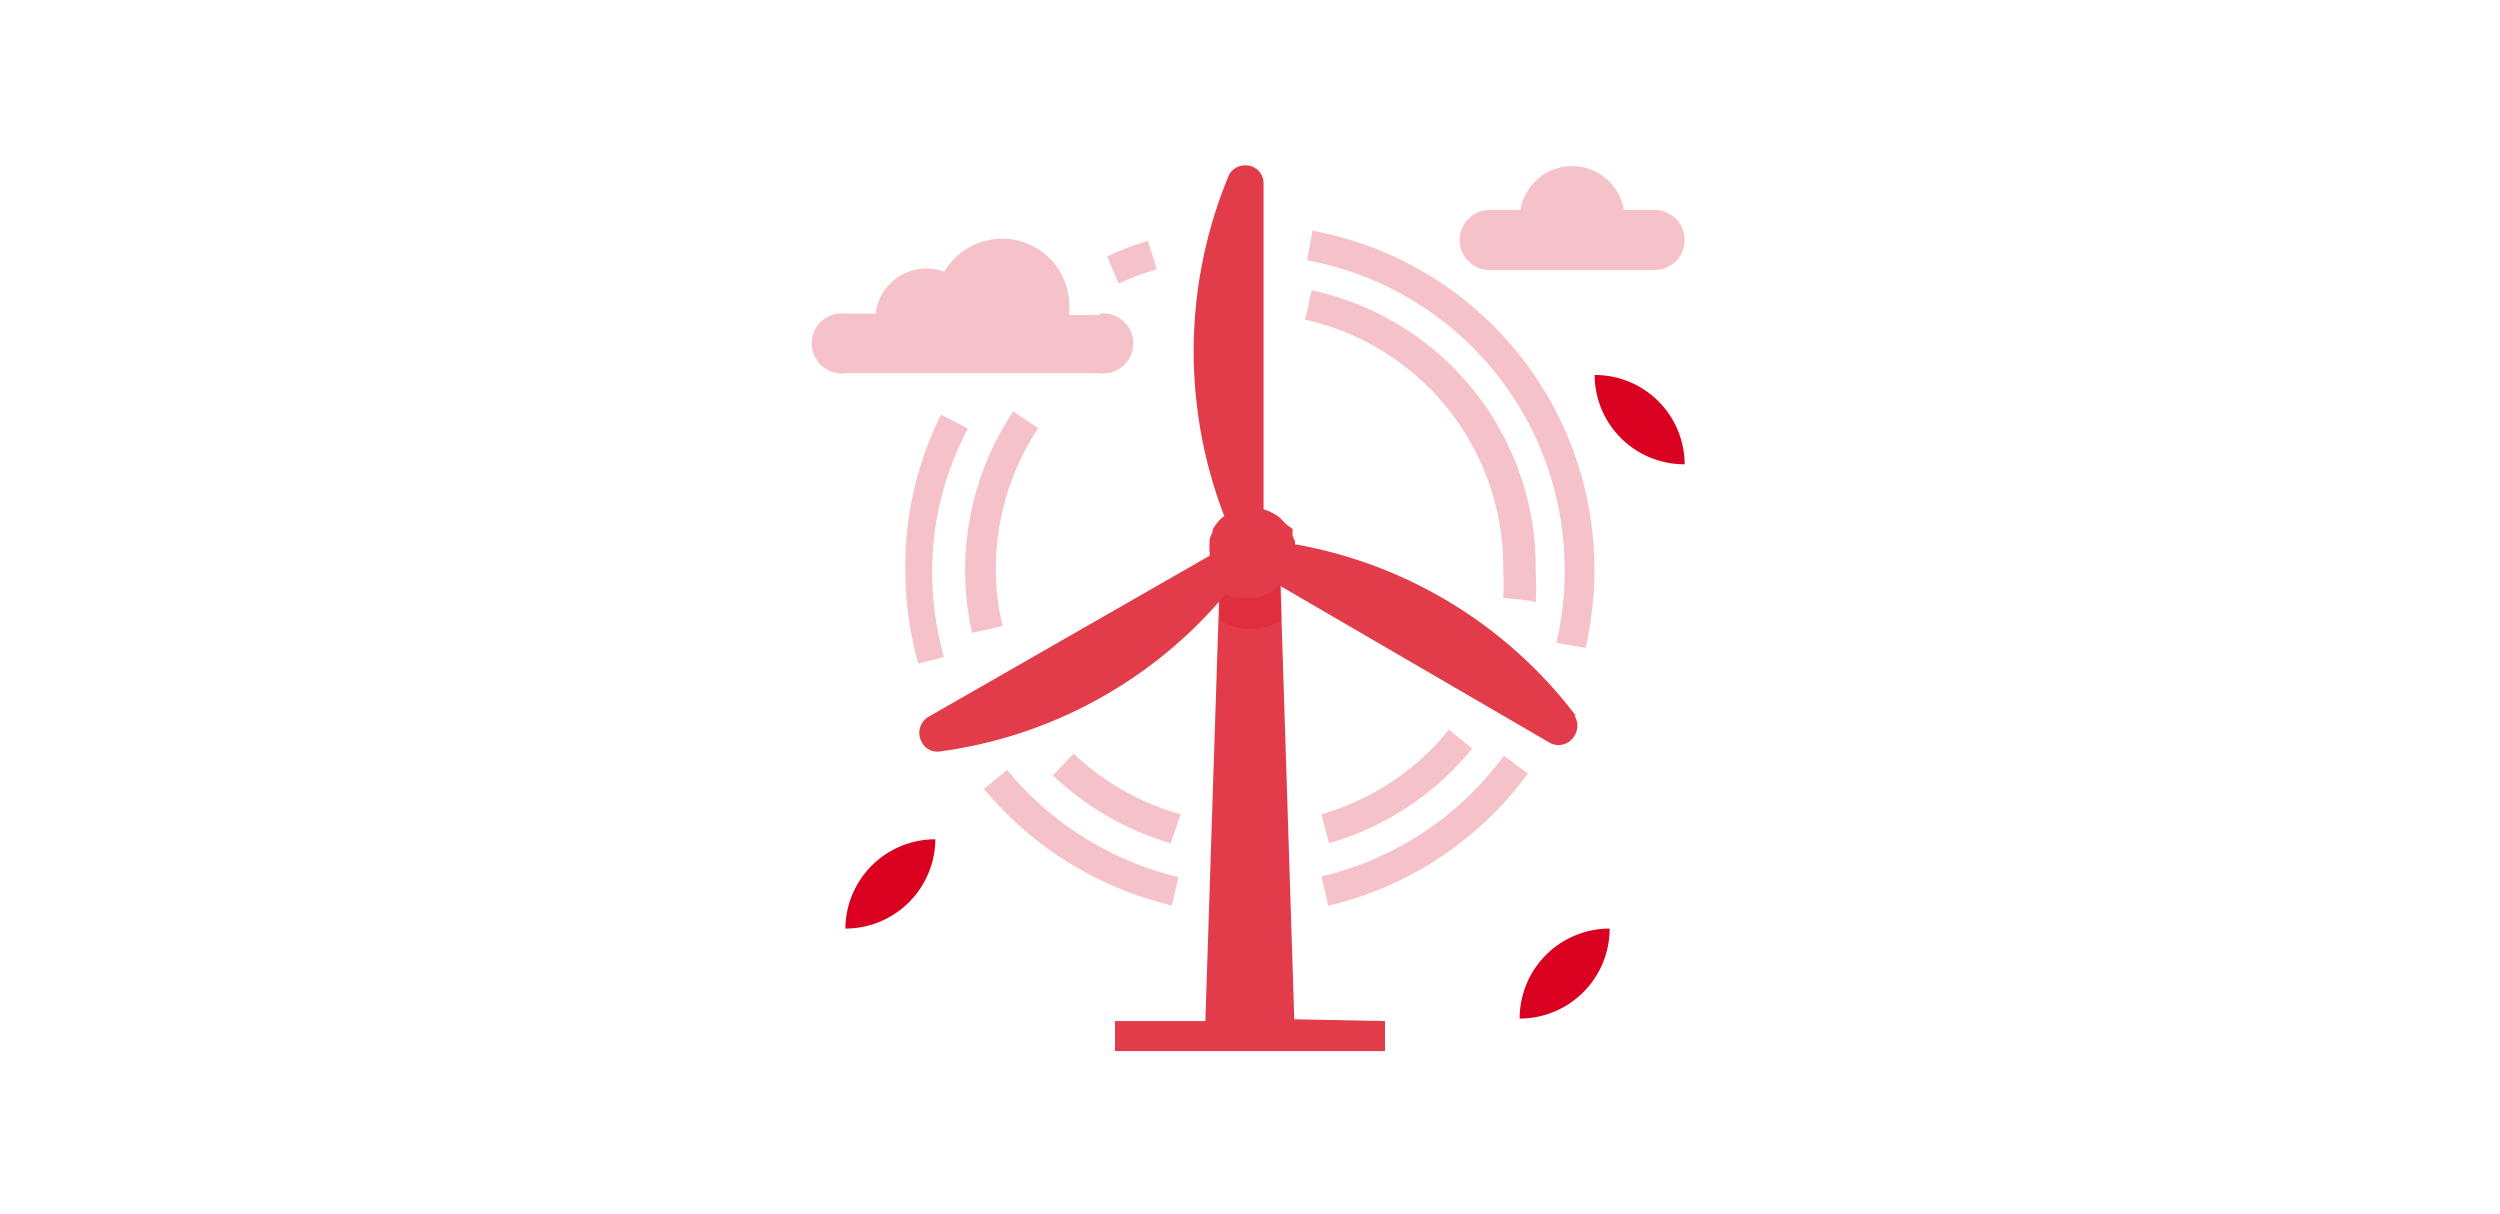 <svg xmlns="http://www.w3.org/2000/svg" viewBox="0 0 70 34"><defs><style>.cls-1,.cls-3{fill:#d90020;}.cls-2{fill:#e23c4a;}.cls-3{opacity:0.24;isolation:isolate;}.cls-4{fill:none;}</style></defs><g id="Layer_2" data-name="Layer 2"><g id="Layer_1-2" data-name="Layer 1"><g id="Group_2116" data-name="Group 2116"><path id="Path_15806" data-name="Path 15806" class="cls-1" d="M45.07,26h0a2.52,2.52,0,0,1-2.52,2.52h0A2.52,2.52,0,0,1,45.07,26Z"/><path id="Path_15807" data-name="Path 15807" class="cls-1" d="M44.65,10.5h0A2.51,2.51,0,0,1,47.17,13h0A2.51,2.51,0,0,1,44.65,10.5Z"/><path id="Path_15808" data-name="Path 15808" class="cls-1" d="M26.19,23.5h0A2.52,2.52,0,0,1,23.67,26h0A2.52,2.52,0,0,1,26.19,23.5Z"/></g><path id="Path_15809" data-name="Path 15809" class="cls-2" d="M36.24,28.54,35.84,16H34.16l-.41,12.59H31.22v.84h7.56v-.84Z"/><path id="Path_15810" data-name="Path 15810" class="cls-3" d="M35.88,17.37l0-1.42H34.16l0,1.42A1.65,1.65,0,0,0,35.88,17.37Z"/><g id="Group_2117" data-name="Group 2117"><path id="Path_15811" data-name="Path 15811" class="cls-3" d="M46.33,5.88h-.86a1.47,1.47,0,0,0-2.9,0h-.86a.84.84,0,1,0,0,1.68h4.62a.84.84,0,0,0,0-1.68Z"/><path id="Path_15812" data-name="Path 15812" class="cls-3" d="M30.8,8.82h-.86a1.49,1.49,0,0,0,0-.21,1.88,1.88,0,0,0-3.5-1,1.43,1.43,0,0,0-1.85.86,1.55,1.55,0,0,0-.07.31h-.86a.84.84,0,1,0,0,1.67h7.14a.84.84,0,1,0,0-1.67h0Z"/></g><g id="Group_2118" data-name="Group 2118"><path id="Path_15813" data-name="Path 15813" class="cls-3" d="M31.32,7.94,31,7.18a9.25,9.25,0,0,1,1.14-.44l.25.8A8.24,8.24,0,0,0,31.32,7.94Z"/><path id="Path_15814" data-name="Path 15814" class="cls-3" d="M25.71,18.58A9.7,9.7,0,0,1,25.35,16a9.47,9.47,0,0,1,1-4.39l.75.39a8.55,8.55,0,0,0-1,4,8.85,8.85,0,0,0,.33,2.4Z"/><path id="Path_15815" data-name="Path 15815" class="cls-3" d="M32.81,25.35a9.76,9.76,0,0,1-5.26-3.26l.65-.53a8.89,8.89,0,0,0,4.8,3Z"/><path id="Path_15816" data-name="Path 15816" class="cls-3" d="M37.19,25.35,37,24.54a8.85,8.85,0,0,0,5.11-3.38l.67.5a9.66,9.66,0,0,1-5.59,3.7Z"/><path id="Path_15817" data-name="Path 15817" class="cls-3" d="M44.4,18.14,43.58,18a8.89,8.89,0,0,0,.23-2A8.8,8.8,0,0,0,36.6,7.29l.15-.83a9.65,9.65,0,0,1,7.73,11.26h0C44.46,17.87,44.43,18,44.4,18.14Z"/><path id="Path_15818" data-name="Path 15818" class="cls-3" d="M27.22,17.72a8,8,0,0,1,1.15-6.2l.7.47a7.1,7.1,0,0,0-1,5.54Z"/><path id="Path_15819" data-name="Path 15819" class="cls-3" d="M32.78,23.61a8.05,8.05,0,0,1-3.3-1.9l.58-.61a7.16,7.16,0,0,0,3,1.7Z"/><path id="Path_15820" data-name="Path 15820" class="cls-3" d="M37.21,23.61,37,22.8a7.1,7.1,0,0,0,3.57-2.37l.65.53A8,8,0,0,1,37.21,23.61Z"/><path id="Path_15821" data-name="Path 15821" class="cls-3" d="M42.92,16.83l-.83-.09a7,7,0,0,0,0-.79,7.09,7.09,0,0,0-5.55-7l.19-.82A7.93,7.93,0,0,1,43,16a8.65,8.65,0,0,1,0,.88Z"/></g><path id="Path_15822" data-name="Path 15822" class="cls-2" d="M44.13,20.05a12.61,12.61,0,0,0-7.87-4.81s0-.06,0-.08L36.19,15a.36.36,0,0,0,0-.09.47.47,0,0,0,0-.1L36,14.67l-.06-.07-.1-.1,0,0a1.35,1.35,0,0,0-.46-.24V5.15a.5.5,0,0,0-.51-.52.5.5,0,0,0-.48.32,12.84,12.84,0,0,0-.11,9.5.91.91,0,0,0-.2.19l0,0a1.37,1.37,0,0,0-.13.2l0,.06a1.19,1.19,0,0,0-.08.2.19.19,0,0,0,0,.07,1.55,1.55,0,0,0,0,.29s0,.07,0,.1L26,20.07a.52.52,0,0,0-.19.71.49.49,0,0,0,.51.26,12.62,12.62,0,0,0,8-4.41l.23.1.09,0,.09,0a.75.75,0,0,0,.21,0,1.1,1.1,0,0,0,.26,0l.21-.07h0a1.39,1.39,0,0,0,.41-.27l7.56,4.4a.51.51,0,0,0,.7-.18h0a.53.53,0,0,0,0-.58Z"/><rect class="cls-4" width="70" height="34"/></g></g></svg>
